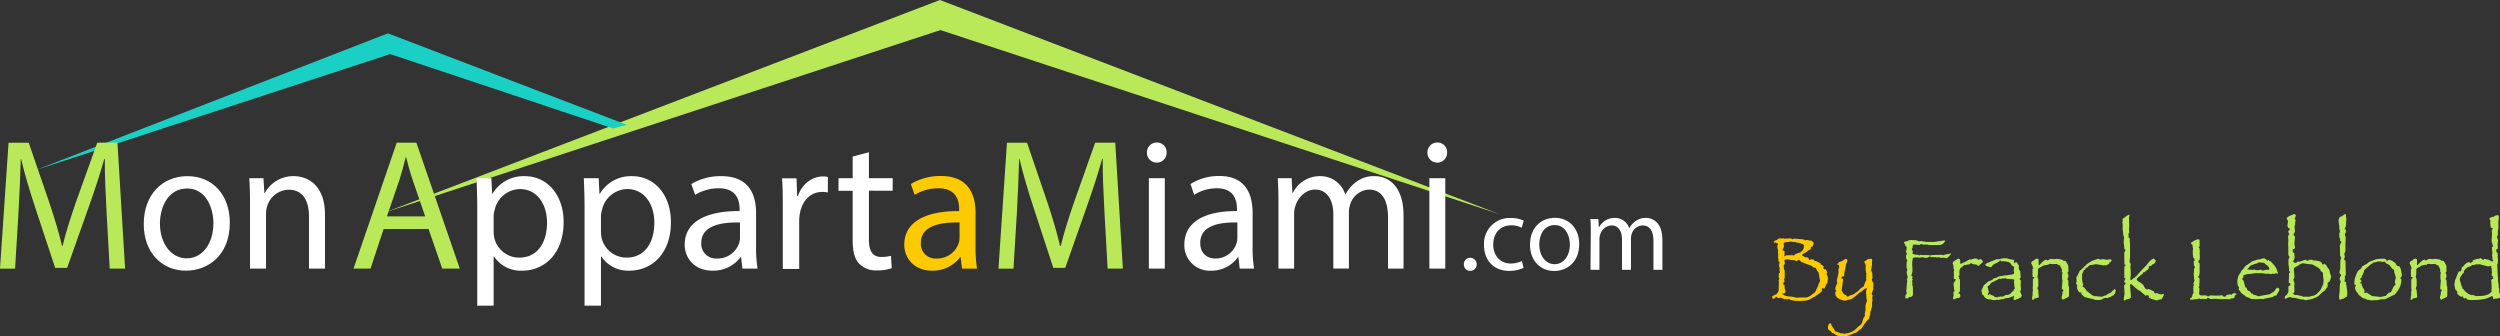 <svg xmlns="http://www.w3.org/2000/svg" viewBox="0 0 762.45 102.61"><rect x="0" y="0" width="762.45" height="102.61" fill="#333333" stroke="none"/><defs><style>.cls-1{fill:#b9e959;}.cls-2{fill:#1ad0c4;}.cls-3{fill:#fbca01;}.cls-4{fill:#fff;}</style></defs><title>Fichier 3</title><g id="Calque_2" data-name="Calque 2"><g id="logoV"><polygon id="Toit_2" data-name="Toit 2" class="cls-1" points="117.59 64.72 286.65 0 457.29 65.31 286.81 9.17 117.59 64.72"/><polygon id="Toit_1" data-name="Toit 1" class="cls-2" points="10.98 51.83 118.31 10.17 191.19 38.08 186.98 39.17 118.98 16.5 10.98 51.83"/><g id="by_Franck_Lablond" data-name="by Franck Lablond"><path class="cls-3" d="M557.49,84.81c0,.06,0,.09,0,.11l-.11.83v.4l-.41.64-.47,1-.17.28a1,1,0,0,0-.37-.2l-.28.12,0,.41-.28,0,.29.18.06.16-.94.79-.76.54a3.4,3.4,0,0,1-1.09.61,5.88,5.88,0,0,1-1.2.7,4.6,4.6,0,0,1-1.2.31,13.68,13.68,0,0,1-1.75.08,11.68,11.68,0,0,1-1.95-.12,7,7,0,0,1-1.57-.56l-.17.28-.56-.23-.32.16a1.79,1.79,0,0,0-.77-.32l-.09-.16h-.25l-.86.08c-.07,0-.18-.13-.32-.33l-.48-.08.07.24-.24.17a1.37,1.37,0,0,1-.45.24.48.48,0,0,1-.26-.08l-.1-.46v-.19l.35-.26,1-.45.39-.58.21-.33.07-2.54.06-.28-.15-.39.28-.87-.22.08,0-.6a5.43,5.43,0,0,1,.11-.94l.23-.1.05-.11-.2-.68.15-.47-.27-.66.13-1.09,0-.31h-.19l-.15-.45.08-.37-.12-.13,0-.2,0-.76,0-.68-.11-.39.09-.24,0-.18,0-.18a1.22,1.22,0,0,1-.14-.35,7.19,7.19,0,0,1-.06-.75l0-.39a.32.32,0,0,0,.21-.29l0-.19a1.44,1.44,0,0,1-.71-.31l-.45.06-.06-.14h-.11v-.19l.26-.25.73-.27.26-.25a.93.93,0,0,1,.64-.24l.47.05.56-.05.32.1,2.07-.08.19.19.26.08.12-.1.46-.11,1.07.11,1.09.08a2.25,2.25,0,0,1,1.21.38l.25-.18.47.1.31.08h.4l.35.08c.45.3.68.53.68.69a1.59,1.59,0,0,1-.27.83l-.13.32-.2,0c-.2,0-.3.09-.3.28l0,.47-.56.24-.45.44-1.24.68-.41.36v.14l.38.18.37.31.34.14.13-.11.82.27c0,.42.08.62.24.62a.63.63,0,0,0,.44-.21l.31,0a.71.71,0,0,1,.41.09.67.67,0,0,1,.23.3h.21l.18.19.21-.08,1.46.81v.29l.26.13q.6.28.6.57a1.14,1.14,0,0,1-.09.42c.2.23.35.35.45.35l.2-.08a2.14,2.14,0,0,1,.53,1.09c0,.07-.07.16-.21.28l.08.08,0,.27A2.2,2.2,0,0,1,557.49,84.81Zm-2.43.91,0-.15-.21-1.17c-.08-.59-.15-1-.18-1.13a1,1,0,0,0-.28-.48,1.81,1.81,0,0,1-.34-.47l-.15-.38-.15-.22-.47-.14-.26,0a2.88,2.88,0,0,0-.69-.6l-1.91-.66-.36-.24-.6-.08-.45-.52a.56.56,0,0,0-.45-.2c-.11,0-.19.07-.24.23l-.28-.11,0,.19-.24,0-.27-.13-.63-.15h-.58l-.58-.13-.86-.08a1.67,1.67,0,0,0-.68.24l.15,1.12-.35.42,0,.41a7.48,7.48,0,0,0,.11.82,1.81,1.81,0,0,0,.19.38l0,.74,0,.86,0,.32a1.44,1.44,0,0,1-.18.75,1.3,1.3,0,0,0,.18.68l-.43.41,0,.55.37.16,0,.27.09.93.25.82c-.08.31-.41.5-1,.55l-.08.2a1.36,1.36,0,0,1,.46.15,1.43,1.43,0,0,1,.33.28l.34.06.95.19,1,.08,1.33.31,1.24-.07,1.66,0a1,1,0,0,0,.43-.11l.41-.16.44-.19.46-.44.71-.46a2,2,0,0,0,.6-.85l.38-.88.26-.39.09-.55Zm-4.89-11a4.34,4.34,0,0,0-1.83-.71l-.38,0-.3-.18-.3,0-1.31-.14-.58.09a4.53,4.53,0,0,0-1.48.29l0,.25.09,1-.39.66,0,.11,0,.1v.19l.5.15.06.29c0,.41,0,.66,0,.75a1.35,1.35,0,0,1-.15.58,2.26,2.26,0,0,0,.56-.21l.15-.08,1,0,.09,0,.1,0,.16,0,.12,0,.33-.1a.77.77,0,0,0,.38.18.23.23,0,0,0,.2-.08l.45-.44,1.28-.39a1.93,1.93,0,0,0,.6-.44,2,2,0,0,0,.46-.63A2.76,2.76,0,0,0,550.17,74.73Z"/><path class="cls-3" d="M571.31,88.24l-.45,1.25v.06l0,.2.27.32-.12.72.06,1-.13.33,0,1.42-.19.47-.13.65-.21.45,0,.68L570.05,97l-.09.31-.37.24-1,1.29-.58.9a1.64,1.64,0,0,1-.65.68l-.34.2-.32.35-.39.25-.24.22-.57.16-.82.39-.8.3-1.16.35-1.22-.13-.66-.08a1.79,1.79,0,0,1-.78-.23l-.88-.57-.43-.11-.36-.5-.67-.42a1,1,0,0,1-.25-.75,1.77,1.77,0,0,1,.38-1.07.67.67,0,0,1,.48-.19l.17.39.13.37.51.72.49.82c.18.19.32.28.41.28h0l.18,0,1.09.46.9.07a.51.51,0,0,0,.33.13.7.7,0,0,0,.36-.17l.3,0a4.1,4.1,0,0,0,1.54-.47,4.37,4.37,0,0,0,1.08-.68l1-1,.6-.39a1.9,1.9,0,0,0,.56-1l.32-1.09.49-.76-.08-.58.23-1.07,0-1.1a2.86,2.86,0,0,1,.24-1.12l.21-.73-.15-.63-.13-1.86,0-.31v-.13l.22-.71-.15-.2-.37.2-.45.27-.37.41-1.26.82-.64.62-1,.75a3.31,3.31,0,0,1-.63.38l-.85.14-.47.19a1.41,1.41,0,0,1-.43.08,3.94,3.94,0,0,1-1.34-.33,3.1,3.1,0,0,1-1.15-.68,1.88,1.88,0,0,1-.5-1.34l0-.28c.18-.13.28-.24.28-.35s0,0,0-.05l0,0-.26-.39,0-.39.07-.34.51-1.21-.11-.47V85.6a4.39,4.39,0,0,1,.11-.65l.24-1c.05-.23.1-.46.13-.67l0-1,.25-1a1,1,0,0,0-.19-.47l-.37-.05,0-.23.48-.58.3-.1.45-.14,1.29-.76h.08a.37.37,0,0,1,.31.16.7.7,0,0,1,.12.42v.08l-.41,1-.17,1-.32,1.53-.09.91q-.06.21-.21.24l-.39.11a.3.3,0,0,0-.21.31c0,.21.18.32.53.32l-.38,2.77-.09.8.07.21.19.24.38.65L563,90l.35.42.17.08h.11l.41-.31,1.26-.43.52-.39.9-.65.86-.86.55-.35.24-.14.47-1.29.09-.05,0-.24.28-.34-.11-.73.11-.2-.08-.58.1-.29L569,82.43,569,80.81l-.38-.79a.72.72,0,0,1,0-.17v-.21l.54-.19.41-.39.75-.11.3-.08c.25.18.37.33.37.46v.07l-.07.48,0,1-.11.39v.35l-.17.6,0,.2c.13.32.22.56.29.72a1,1,0,0,1,.1.37v.35l.06.86-.19.47a.93.93,0,0,0,0,.24,1.06,1.06,0,0,0,.43.76l0,.33Z"/><path class="cls-1" d="M595.06,77.23a.79.79,0,0,1-.08.28l-.42.48-.45.47c-.18.18-.32.27-.43.27h0l-.82-.14-1,.06-.35-.19-.58.05-1.24-.1-.43,0-.35.05-.23-.28-.3.1-.52.29-.4.08-.46-.05-.77-.16h0l0,0-.73.14-1.08-.11-.71.11-.32.05a3.71,3.71,0,0,1-.13.8,5.7,5.7,0,0,0-.08,1v.44l.08,1,0,.7a1.61,1.61,0,0,1,0,.26l-.32,1.2.06.16c.21.07.31.15.31.27l-.13.36,0,.24.16.07,0,.11-.2.49.11.46-.06.57.21.88,0,1.46v.79a.45.45,0,0,1-.12.32,3.7,3.7,0,0,1-.47.31l-.25.13,0-.08a1.1,1.1,0,0,0-.56.23l-.19.19-.08,0-.15,0-.18,0-.3.06,0-.63a1,1,0,0,1,.07-.44.81.81,0,0,1,.28-.27l0-.2a1.25,1.25,0,0,1,.12-.35l-.25-.41.1-.27.17-2.35.11-.28-.13-.5.22-.82v-.38l-.13-.08V84l-.07-.08,0-.33-.07-.42v-.32a.38.38,0,0,1,.13-.28l0-.71-.21-.13.06-1.87a.52.52,0,0,0,.15-.4v-.21a.77.77,0,0,1-.27-.35,1.7,1.7,0,0,1-.07-.59l0-.42a1.2,1.2,0,0,0,.25-.6l0-.28-.28.09,0-.33.13-.55a2.35,2.35,0,0,0,.07-.6.84.84,0,0,0-.1-.48.62.62,0,0,0-.36-.2l0-.58-.37-.17c0-.24.05-.38.15-.43l.8-.23,1-.35,1.24.06a3.43,3.43,0,0,1,.93.16,2.23,2.23,0,0,0,.66.21h0l.56-.13.37.17.47,0,.71.13.49,0h1.89l2.92-.44h.38a1,1,0,0,1-.27.6,1.91,1.91,0,0,1-1.36.79h-.15l-3,0-.54-.13-1.46,0-.28-.13a1.7,1.7,0,0,0-.47,0l-.07.08-.06.13-.34,0-1.31-.1a1.67,1.67,0,0,0-.6.13l.17.13-.2.15.05.58c-.17.15-.26.26-.26.34a1.4,1.4,0,0,0,.19.53l.13.3-.13.71.35,0,.08.13.15,0,.37.11.79,0,.45.25.17-.1,0-.15.51.09,1.44,0a7.21,7.21,0,0,1,1.31.16l.25-.16h.18l2.83-.07.62.12.82-.31.47,0,.82-.22Z"/><path class="cls-1" d="M604.72,79.85a.27.27,0,0,1,0,.12l-.75.6-.39.43-.25.09-.34-.22-.24-.24-.77,0-.73-.31-.28-.08a.79.79,0,0,1-.35.37,2.38,2.38,0,0,1-.73.07l-.43.19-.32-.11-.26.22-1,.83a2.31,2.31,0,0,0-.3,1.28l0,1-.28.18a1.84,1.84,0,0,1,.26.89h.19l0,.37,0,1.73,0,.9-.06.82q-.39.24-.39.39a1.33,1.33,0,0,0,.09.24l.36-.08,0,.12.12.53v.07a.62.62,0,0,1-.21.42.75.75,0,0,1-.43.24l-.51,0-.76.41-.32-.2,0-.26.19-.78-.07-1,.07-.15h.26v-.16l0-.24-.16-.39,0-.54-.1-.47v-.39l0-.43.12-.14c0-.05.09-.12.15-.22a2.84,2.84,0,0,0,.22-.36l.13-.32,0-.13c-.4,0-.6-.1-.6-.28l.06-1-.07-1a.54.54,0,0,1,.15-.26V82.2l-.15-.16-.06-.32,0-.72-.28-.58a1.57,1.57,0,0,1,.41-.81l.81-.44.48-.32a1.05,1.05,0,0,1,.49.25.71.71,0,0,1,.13.48V80c0,.33.07.5.21.5H598l.66-.36.66-.26,1.1-.63.37-.16.29.08.58-.18a2.63,2.63,0,0,1,.76-.16l.56.05c.18.25.32.37.44.37l0,0h.05l.3-.16a.29.29,0,0,1,.15-.06.77.77,0,0,1,.6.37A.71.71,0,0,1,604.72,79.85Z"/><path class="cls-1" d="M616.63,90.15l-.13.25-.21.32-.37.15-.54.29-.49.16a3.09,3.09,0,0,1-.56.21.26.26,0,0,1-.18-.11.24.24,0,0,1-.08-.18,2.93,2.93,0,0,1,.13-.6,2,2,0,0,0,.09-.47l-.24.18-1.16.4a1.57,1.57,0,0,1-.71.17h-.53l-.6.3-.41,0-1.22.26-.48-.09-.34.14-.26,0-.38,0-.86-.19-.58-.06a2,2,0,0,1-1-.42,1.91,1.91,0,0,1-.63-.87l-.36-.14-.07-.33,0-.24-.19-.63.49-1,.15-.44a1.57,1.57,0,0,1,.48-.51l1-.85.44-.17.71-.3h0l.08,0a1,1,0,0,1,1-.57l.07-.08h.27a1.12,1.12,0,0,1,.33-.3,3.58,3.58,0,0,1,.64-.17l1.61-.29.49,0,.6-.13,1.08-.12c.38-.09.56-.28.56-.55,0,0,0-.07,0-.08l-.14-.6.12-.87a.59.59,0,0,0-.2-.41.92.92,0,0,0-.46-.17l-.19-.31a2.39,2.39,0,0,0-.45-.62,2.05,2.05,0,0,0-.69-.25l-.75-.17-.71,0-.33.06a.44.44,0,0,1-.18-.14.54.54,0,0,1-.11-.24l-.35.16-.39.39-1.28.66a1.4,1.4,0,0,0-.52.44l-.19.26a.39.39,0,0,1-.35.22l-.25,0-.37-.19-.41-.08a1.33,1.33,0,0,1-.39-.23c-.13-.11-.19-.2-.19-.29s0-.08,0-.08l.21-.16.41-.34.45-.08.69-.36.86-.29.23-.06.56-.31.45.08,1.55-.34.68,0H612l.55.19,1.53.31.23.13v.19l-.17.11c.05.31.15.46.32.46l0,0h0l.36-.16H615a.16.16,0,0,1,.17.13l.26.5.27.21v.31l0,.68a1,1,0,0,0,.41.76l.17,2-.36.5.4.48,0,.17-.07,1.26.09,1v.52l-.18.06,0,.42a1,1,0,0,0,.1.28c.05.12.11.26.17.42Zm-2.06-2.33a1.1,1.1,0,0,1-.24-.29l0-.55-.11-1.23.15-.36-.41-.24-.21,0-1.19-.08-.57,0-.41-.31-.26.16-.71,0-.51.2-.3-.18-.35.23-2,1-.41.32-.34.52-.47.29a.36.36,0,0,0-.09.24.08.08,0,0,1,0,0l.11.16,0,.12.3,1.2-.3.77.21.26.36-.42.33.26a1,1,0,0,0,.38.18l.56.16.26.37.9.1.24-.26.27.14.16-.11.15-.08.36.11a2.12,2.12,0,0,0,1-.38l.1-.06.2-.11a1.85,1.85,0,0,0,1.53-.5l.27-.34.63-.55,0-.16,0-.18a.45.45,0,0,0,.25-.16A1,1,0,0,0,614.57,87.82Z"/><path class="cls-1" d="M631,90.15l-.13.39-1.78.88a1.76,1.76,0,0,1-.36-.6v-.07l.3-1.28,0-.58.09,0,.23-.27a.79.79,0,0,0-.18-.28,1.22,1.22,0,0,0-.31-.16l-.06-.22.23-2.5-.13-.34,0-.45v-1l.15-.5-.23-.24,0-.8a2.36,2.36,0,0,0-.47-.84v-.14a.27.27,0,0,0-.11-.25l-.32,0-.65-.41-1.07.07-1.22-.1a1.07,1.07,0,0,0-.33.34l-.25-.06-1,.19-.35.08-.45.36-.58.27a.82.82,0,0,0-.49.64l0,1.31-.17.82.28.8v.43l0,1.59-.25.55,0,.2v.08l.25.43.07,1.45.1.47a.51.51,0,0,1-.29.39l-.84.21-.24.06q-.21.36-.39.36a.43.43,0,0,1-.29-.15.09.09,0,0,0,0,0l-.06-.06c0-.07,0-.09,0-.08l.19-1,0-1.12.13-.45-.09-.75.06-.82,0-1.72c0-.24.14-.36.44-.39,0-.2-.06-.32-.13-.37a.78.78,0,0,0-.43-.07l0-2.41.28-.19-.15-.28-.35-1-.23-.31.15-.3.26-.33.47-.21.45-.37a.82.82,0,0,1,.49-.16.63.63,0,0,1,.32.1.33.33,0,0,1,.18.22l0,1.26.06.42.24-.08a7.2,7.2,0,0,1,1.1-1.11,1.81,1.81,0,0,1,.94-.51c.1,0,.19.09.26.28a2.15,2.15,0,0,0,.6-.31,1.36,1.36,0,0,1,.64-.21h.07l1.07.1.39-.13,1.2.16a1.59,1.59,0,0,1,1,.44l.18,0a.8.8,0,0,1,.68.37l.18.33.27.45a1.72,1.72,0,0,1,.18,1v.75l.06.32-.32.42.11.33.15.29v.55a.67.67,0,0,1,0,.16l-.19.39a.87.87,0,0,0-.06.39l.26.35v.39l0,.93V87l.2.52,0,1.2Z"/><path class="cls-1" d="M645.23,88.52a.53.53,0,0,1,0,.13l-.15.68v0a.11.11,0,0,0,0,.07l-.57.71-.31.09-.51.35-.21,0-.58.31h0l-.83,0a1.46,1.46,0,0,0-.59.19l-.68.39-1,.08-1-.08-.22-.2-.77-.11-.86-.24-1.18-.28-.56-.5-.51-.53.17-.47a1.27,1.27,0,0,1-.47.11h-.09L634,89l-.32-.58-.17-.24-.09-.76.11-.39-.11-.21-.27-.31.17-.68-.07-1.23.47-.81.54-1.17L635,82l1.29-1.28.37-.29.51-.37.22-.08.55-.41,1.66-.55.4-.11h0a.05.05,0,0,1,0,0l.66.29.65-.19,1.26.22,1-.16a1.88,1.88,0,0,1,.43.16,1.31,1.31,0,0,1-.22.57,2,2,0,0,1-.51.31l0,.29-.53.34-.37.19h-.06l-.33-.06-.45.06-2-.32a1.15,1.15,0,0,0-.3,0,.79.79,0,0,0-.26,0l-1.09.21h-.33a1.45,1.45,0,0,0-.88.71l-.55.2-.24.55-.45.08a.38.38,0,0,1,.06.18L635,83.63l0,.47,0,.82a6.19,6.19,0,0,0,.09,1,2.77,2.77,0,0,0,.28.77l-.11.31a.82.82,0,0,0-.13.29.37.37,0,0,0,.07.2l.38.11a2.64,2.64,0,0,1,.39.49l.36.5a.56.56,0,0,0,0,.12l.09.17h.28l.17.23.84.63.37.32.41.13.38.15.58,0,1.5.16,0,0a2.76,2.76,0,0,0,.92-.39l.24.09.88-.64a1.69,1.69,0,0,0,.7-.29,7.28,7.28,0,0,0,.89-.86c.12-.14.22-.21.32-.21a.22.22,0,0,1,.19.08A.27.27,0,0,1,645.23,88.52Z"/><path class="cls-1" d="M659.91,89.91a1.93,1.93,0,0,1-.3.73l-.05.11a.94.94,0,0,1-.71.61l-.7.08-.26.17-.13,0-.19,0-.52-.19-.81-.23-.65-.29-.26-.18,0-.34c0-.23-.16-.34-.48-.34h-.3l-.08.17-.28-.17-1.68-1.44-.42-.15L650,86.67a.3.3,0,0,0-.17,0,.22.22,0,0,0-.15.08.31.31,0,0,0-.07.2v0l.29,3.59a.5.5,0,0,1-.17.35.73.73,0,0,1-.33.22l-.88.22-.34.23-.3.13a.71.71,0,0,1-.17-.39v-.13l.23-1.62-.13-2.68.28,0a.64.64,0,0,0,.15-.35.92.92,0,0,0,0-.2q-.39-.19-.39-.42a3.22,3.22,0,0,1,.37-.88c0-.11-.13-.19-.35-.24v-.39l0-1.28,0-.86.06-1a.74.74,0,0,0,.24-.2.8.8,0,0,0,.06-.37l-.32,0-.06-3.82c.22-.09.32-.22.32-.38a1.8,1.8,0,0,0-.06-.45l-.26-.21v-.57l-.18-1.45.13-1.35-.13-.55-.12-.08,0-.39-.18-1.57,0-1.52-.1-.36.13-.89-.11-.23a.5.5,0,0,1,.12-.19,1.29,1.29,0,0,1,.31-.13s.25-.21.71-.58l.26-.22a.85.85,0,0,0,.38-.11l.24-.19.19.11v.21h-.09l-.12.73.08,2.24-.06,1.23a5.65,5.65,0,0,0,.1,1l-.25.21,0,1.18.09.24.28,0,0,.21,0,.85.09.57,0,.26,0,1,0,1.89v1.28l-.13.86v.16a.64.64,0,0,0,.06.33l.28.51a.09.09,0,0,0,0,0,.07.07,0,0,1,0,0l-.09.78v.14l.09,1.62v.33l0,.63-.11.9v0a2.06,2.06,0,0,0,.13.58l.17-.08.58-.5.82-.57L653,82.56l1.66-1.72.81-1a4.41,4.41,0,0,1,1.29-1l.35.26c.23.17.34.31.34.42a1.87,1.87,0,0,1-.56,1l-.26.08a1,1,0,0,0-.36.17,1.18,1.18,0,0,0-.17.33,1.7,1.7,0,0,0-.76.16v.32a.64.64,0,0,1-.19.52l-.77.6-.34.31-.18,0h-.21a1.08,1.08,0,0,1-.19.52l-.56.33-.45.46-.41.33a.66.66,0,0,0-.37.55c0,.21.17.42.5.63a5.9,5.9,0,0,1,1.57,1.17l.42.86a1.48,1.48,0,0,0,.73.46l.33-.22,1.58.71a.28.28,0,0,1,.18.25l0,.17.53.33.21-.2.58.2.35.16H659a.79.79,0,0,1,.33.11.53.53,0,0,1,.36-.19.35.35,0,0,1,.18,0A.16.16,0,0,1,659.91,89.91Z"/><path class="cls-1" d="M682.15,89.6l-.17.25-.28.19-.26.28.13.3c-.22.24-.39.36-.5.36l-.55,0-.35.24-.3.09h0l-.69-.12-1.78.08-1.67-.16-1.29.08a1,1,0,0,1-.64-.16l-.33-.18-.3-.06v.3a2.06,2.06,0,0,1-.66.13,5.21,5.21,0,0,1-1-.13l.06.1-.41,0-.17,0a.84.84,0,0,1-.21-.15l-.24,0,0,.08-.36.08-1.68.2-.28,0c-.21,0-.32-.08-.32-.25V91l.49-.2v-.19l.18-.13a2.85,2.85,0,0,1,.11-.69,1.28,1.28,0,0,1,.34-.41l-.09-.39,0-1.36,0-.36.26-.43-.3-.23.19-.44.09-.4.15-.33L669.1,85l.06-.3-.06-.22,0-.38-.07-.41.09-1v-.6l.24-.52.08-.3-.32-.13-.09-1.48a.51.51,0,0,0,.3-.24l-.13-.7-.27,0a9.76,9.76,0,0,1-.18-2,2.57,2.57,0,0,1,.13-.85l-.13-.3-.08-.77-.17-.32h-.15l-.2-.36.26-.25.32-.13.37-.33.73-.24.21-.15.28-.08.28.11h.17v.17l.07.08,0,1,0,.46a.8.8,0,0,1,0,.33,1.11,1.11,0,0,1-.19.2l-.08.28.08.08.19,0v.16l-.1.08.17.55v0l-.07.85.07.76v.29l-.09,1h-.21a2,2,0,0,0-.11.44.49.49,0,0,0,.34.52l0,.31,0,2.1a5.29,5.29,0,0,1-.19,1.51l-.11-.08a.53.53,0,0,0-.13.27s0,.07.05.23l.28.08.08.44v.4l0,0-.06,1.33v.4a.49.49,0,0,0-.21.31c0,.06.07.15.21.26v.78l-.07.79a.57.57,0,0,0,.25.52,1.47,1.47,0,0,0,.78.16,8.38,8.38,0,0,0,.86-.08l.07.11.3,0,.44.21.28,0c.11,0,.21-.11.3-.28l1.61.09,1,0,1.08-.13.19,0v.28a2.19,2.19,0,0,0,.6.16,1.88,1.88,0,0,0,.41-.08.43.43,0,0,1,.07-.28.85.85,0,0,1,.27-.19l.2,0a1.94,1.94,0,0,0,.77-.22.77.77,0,0,0,.23.2.45.45,0,0,0,.2,0,1.11,1.11,0,0,1,1-.49Z"/><path class="cls-1" d="M695.15,88.32a.73.73,0,0,1-.06.3l-.26.47-.6,1.08-.56,0-.36.3a.71.71,0,0,1-.39.16l-2.32.47-.36.13-.84-.08-1.18.11-1.35-.08h-.37l-.36-.27-1.25-.47-.43-.41-.85-.6-.67-.93-.24-.22a1.42,1.42,0,0,0,.15-.58.21.21,0,0,0-.06-.16l-.36-.58-.07-.76,0-.61a3.05,3.05,0,0,1,.15-.82,2.93,2.93,0,0,1,.36-1l.46-.63.25-.57.61-.61.66-.89.58-.34.84-.6.56-.39.19-.13.39-.08,1.18-.39.92-.11.54-.24.28,0a1.29,1.29,0,0,1,1.11.73.42.42,0,0,0,.35-.28l.36.31.47.27L693.68,81a4.45,4.45,0,0,1,.32.46c.08.13.15.27.23.41a3.29,3.29,0,0,1,.19.47c.06.17.14.43.26.78l.09.33-.11,0-.51-.1-.56.18-.43-.08-.47.14-.92-.11-.86,0-.89-.16-1.48,0-.72,0-1.76.24-.61,0-.88.27-.32.06-.06.32a1.26,1.26,0,0,1-.08.46,1.11,1.11,0,0,1-.29.28l0,.25a2.81,2.81,0,0,1,.45.42l.33,1.36.17.34a.36.36,0,0,0-.13.24.08.08,0,0,1,0,0l.49.16.13.33a.88.88,0,0,0,.33.58l.7.29.22.53a1.88,1.88,0,0,0,.58.14l.19.35.39,0,1.12.42.92-.19,2.45-.41.55-.34.82-.52.69-.92a.52.52,0,0,1,.42-.23C695,87.9,695.15,88,695.15,88.32Zm-3-6.3a2.33,2.33,0,0,0-.48-.9l-.9-.67-.28-.32-.43,0L689,80l-.22.06-.56.32-.71.17-.9.35-.36.13-.41.65a2.09,2.09,0,0,0-.41.34l-.06.16,1.59.12.17,0,.3-.1.28.07.77.16h0l.86-.16.28-.07.2.31h.3l1.13-.24.46,0C692,82.3,692.11,82.19,692.11,82Z"/><path class="cls-1" d="M710.91,84.29a3.34,3.34,0,0,1-.64,1.78l-.19,0a1,1,0,0,0-.22.52,2,2,0,0,0,.08.54l-.08.14-.06.31-.3.34-.52.75-.64.4L707,90.35l-.6.32-1.12.47-1,.22-1.14.19h0l-.8-.23h-.56L700,90.87,699,90.79l-.66-.23-1.18.5-.17,0-.17,0v-.29l0-.33.33-.31c.27-.19.4-.33.41-.43l.16-.31.2-.32,0-1.51a.67.67,0,0,1,.14-.35.5.5,0,0,1,.39-.12l.07-.41,0-.22-.5-.21,0-.17.08-1.94,0-.74.13-.23.2,0,0-.32-.35-.28,0-.19,0-.16.05-.36-.19-1.15,0-1,0-.58a.12.12,0,0,1,0-.08l.23-.44a.31.31,0,0,0,.05-.19.78.78,0,0,0-.32-.57v-2.8l-.08-.36.09-1.47-.09-.76V72l.36-.58-.15-.33a.88.88,0,0,1-.17-.44l0-.22c.31-.15.46-.32.46-.52s-.15-.38-.46-.41l-.25-.63.19-1.42-.24-.52a.93.93,0,0,1-.21-.41l.34-.27.52-.42.68-.2.48-.24a.51.51,0,0,1,.28-.08.57.57,0,0,1,.37.14.41.41,0,0,1,.16.3,3,3,0,0,1-.23.69l-.15.26a1.07,1.07,0,0,1,.32.55v.06l-.15.6,0,.6-.19.52.15,1.65-.33.54a.75.75,0,0,0-.08.31.12.12,0,0,0,0,.11l.41.6-.19,2.11.19,1.15c0,.22-.13.37-.39.47l-.32.11,0,.44a.69.69,0,0,0,.1.4,2.21,2.21,0,0,0,.4.31l0,.29.1.94a1.42,1.42,0,0,1-.1.44l-.35.84c0,.12.13.24.41.36a.67.67,0,0,0,.3.08c.18,0,.4-.14.65-.44a1.27,1.27,0,0,0,.38.08,3.3,3.3,0,0,0,.9-.24l1.19-.41c.12.22.25.33.42.33a1.58,1.58,0,0,0,.43,0l.05-.28.32,0,.66,0a.39.39,0,0,1,.31.2,7.68,7.68,0,0,1,1.56.16,2.14,2.14,0,0,1,.92.35,1.07,1.07,0,0,1,.33.69l.39.08c.09-.17.2-.25.32-.25a.18.18,0,0,1,.14,0l.22.31.37.36.25.58.43.45.11.23.17,1,.24.52A1.33,1.33,0,0,1,710.91,84.29Zm-2.25,1.31-.19-1.72,0-.46q0-.28-.09-.33l-.54-.39-.25-.5a2.12,2.12,0,0,0-.71-.6l-1-.6-.65-.35-1.75-.17-1-.19a1.55,1.55,0,0,0-.66.13l-1.24.75-.88.5a1,1,0,0,0-.13.45l.1,1.15.07.81v.29l0,.28-.31.63.37,1.18-.11.65.07,1.83v.11a1.27,1.27,0,0,0-.41.55q.31.33.51.33l.91.06.43.18h.43l.53.21.35.1v.11l.31-.13H703l1.18.05,1-.27a2.52,2.52,0,0,0,1.54-.75l.6-.65.39-.42.47-1,.32-.63.13-.9Z"/><path class="cls-1" d="M715.85,88.68l0,.71,0,.54a.39.39,0,0,1-.19.34l.08.32-.28,0-.86.55-.34,0-.39.26h-.1l-.09,0c-.16,0-.24-.06-.24-.17V91l-.08-.6.17-1.46.07-1.86a2.71,2.71,0,0,1,.28-1.12l-.14-.42a2,2,0,0,1-.23-.48,2.06,2.06,0,0,1,.32-.77.78.78,0,0,0,.13-.44c0-.13-.13-.25-.39-.35l.05-.23-.11,0v-.4l.23-.94v-2.3l.26-1.07c0-.14-.11-.3-.32-.47v-.63L713.6,75a2.46,2.46,0,0,1,.34-.91l.21-.35c-.33-.15-.49-.29-.49-.42,0,0,0-.13.07-.52l-.26-.24v-.52l-.05-.63v-.12l.22-.68-.22-1,.05-.47-.26-1.56v-.22l.09-.44.1-.55,1.16-.65.52-.42.23,0,.17.29,0,.58.1.39,0,.22v.32l-.09,1v.08l0,.47a.76.76,0,0,1-.06.35l-.3.7-.05.26a.54.54,0,0,1,.33.09.6.6,0,0,1,.08.38v.3a.53.53,0,0,1-.32.44v.33l0,.27v.11l.23.38-.1,2.56v1.83l-.35.71.2,1-.28.65a1,1,0,0,0,.23.31l.22.24.11,4.33-.33.38a3.12,3.12,0,0,1,.05.55,2.84,2.84,0,0,1-.13.88l.13.29h.36v.5Z"/><path class="cls-1" d="M732.57,84.26l-.28-.05.05.31-.3.21a.78.78,0,0,0,.11.3l.23.17,0,.27a5.89,5.89,0,0,1-1.09,3.15,5.62,5.62,0,0,1-.61.79l-.46.55-.39.11-2.43,1.17-1.35.06-1,.25-1.16,0-.42.1-1.16-.21-.46,0-.27-.31-.73-.1-.33-.19-.73-.58-.39-.31-.14-.15-.28-.58-.39-.33-.32-.85-.11-.33.15-.11a.49.49,0,0,1,0-.25.43.43,0,0,1,.24-.13l-.08-.22-.43-.28v-.55a5.36,5.36,0,0,1,.13-1.13,8.11,8.11,0,0,1,.45-1.3,4,4,0,0,1,.75-1.34L720,82l.28-.52a.9.9,0,0,1,.37-.38l1.22-.67.69-.57.82-.32,1.45-.52,1.21-.11.94,0c.53,0,.8.16.8.46.14.13.23.2.28.2s.27-.13.43-.39l.32.08.85.31.33.29.49.31.47.76a.94.94,0,0,0,.77.26,2.91,2.91,0,0,1,.5.95,12.78,12.78,0,0,1,.28,1.72Zm-1.88.34-.48-1.54-.08-.68-.13-.26h-.07a.25.25,0,0,1-.16,0,.6.6,0,0,1-.16-.14l-.64-.82-.2-.33-1.09-.53a2.88,2.88,0,0,0-.26-.39.36.36,0,0,0-.26-.13,1.72,1.72,0,0,0-.53.14,1.54,1.54,0,0,0-.54-.16l-.37,0-.64,0-.86.33-.21-.19-.17.22-.88.55-1.61,1.44-.3.28a4.79,4.79,0,0,1-.6,1.57l-.18.32v.1c0,.2,0,.33-.1.39a.68.68,0,0,1-.35.14l-.06.2,0,0a.08.08,0,0,1,0,0l.39.46.06.3c-.28.23-.41.39-.41.47l0,.16a.32.32,0,0,1,.23-.14.16.16,0,0,1,.15.08l.3,1,.65,1.13-.07.68a.33.33,0,0,0,.22.11.53.53,0,0,0,.34-.16l.24.08,1.57,1,1.6.16.9.13,1-.19.68-.16.82-.88.62-.19.3-.33.67-1.47.36-.31c.12-.13.19-.23.19-.32v-.07l-.21-.63Z"/><path class="cls-1" d="M746.38,90.15l-.13.39-1.78.88a1.84,1.84,0,0,1-.35-.6v-.07l.3-1.28,0-.58.09,0,.22-.27a.8.8,0,0,0-.17-.28,1.22,1.22,0,0,0-.31-.16l-.06-.22.23-2.5-.14-.34,0-.45v-1l.15-.5-.22-.24,0-.8a2.53,2.53,0,0,0-.47-.84v-.14a.3.3,0,0,0-.11-.25l-.32,0-.66-.41-1.06.07-1.22-.1a1.19,1.19,0,0,0-.34.34l-.24-.06-1,.19-.36.08-.45.36-.58.27a.8.8,0,0,0-.48.64l0,1.31-.17.82.28.8v.43l0,1.59-.24.55,0,.2v.08l.24.43.08,1.45.09.47a.43.43,0,0,1-.07.21.46.46,0,0,1-.21.18l-.84.21-.25.06q-.2.36-.39.36a.41.41,0,0,1-.28-.15.06.06,0,0,0,0,0l0-.06c0-.07,0-.09,0-.08l.19-1,0-1.12.13-.45-.09-.75,0-.82,0-1.72c0-.24.15-.36.45-.39a.57.57,0,0,0-.13-.37.8.8,0,0,0-.43-.07l0-2.41.28-.19-.15-.28-.36-1-.22-.31.15-.3.26-.33.47-.21.45-.37a.79.79,0,0,1,.48-.16.7.7,0,0,1,.33.1.33.33,0,0,1,.18.22l0,1.26,0,.42.25-.08a7.13,7.13,0,0,1,1.09-1.11,1.83,1.83,0,0,1,1-.51c.1,0,.18.09.26.28a2.46,2.46,0,0,0,.6-.31,1.36,1.36,0,0,1,.63-.21H741l1.07.1.39-.13,1.2.16a1.57,1.57,0,0,1,.95.44l.19,0a.78.78,0,0,1,.67.37l.19.33.26.45a1.61,1.61,0,0,1,.19,1v.75l.06.32-.32.42.11.33.15.29v.55a.57.57,0,0,1,0,.16l-.19.39a1.1,1.1,0,0,0,0,.39l.26.35,0,.39,0,.93V87l.21.52,0,1.2Z"/><path class="cls-1" d="M762.45,90.56l0,.28-.28.08-.88.16-.94.08a2.63,2.63,0,0,0-.13-.68.52.52,0,0,0-.22-.24,1.22,1.22,0,0,1-.26.18l-.31.12a2.53,2.53,0,0,0-.33.16q-1.49.8-5.41.8a3.07,3.07,0,0,1-1.11-.15.9.9,0,0,1-.5-.51.56.56,0,0,0-.38.22l-.41-.14a1.33,1.33,0,0,0-.1-.37.66.66,0,0,0-.31-.2l-.17.16a1.77,1.77,0,0,1-.63-.28,8.84,8.84,0,0,1-.72-.74.76.76,0,0,0,.06-.32.71.71,0,0,0-.26-.55l-.38-.36,0-.27-.22-1v-.23a3.31,3.31,0,0,1,.17-1l0-.28.15-.32.8-2c.13-.29.3-.43.51-.43h0l.41,0,.17-1.12.5-.42.53-.63.37-.25.22-.22a1.43,1.43,0,0,1,.29-.1,1.23,1.23,0,0,0,.28,0,.84.84,0,0,1,.32.06.64.64,0,0,1,.2.24,1.12,1.12,0,0,1,.66-.46l0-.41.37-.16.65-.21.33-.1.46,0,.6-.22.28.19a1.8,1.8,0,0,0,.28.13l0,.14c.1.08.16.12.19.12s.17-.13.3-.39l.69.16a6.9,6.9,0,0,1,1,.27.92.92,0,0,1,.36.33l.77,0-.09-.27-.15-.23-.08-1-.07-.28.09-.68L760,75.53l0-.2.43-.16-.19-.27-.06-.36-.18-.6a1.76,1.76,0,0,1-.1-.66v-.16l.13-1.9-.11-.84L760,70a.33.33,0,0,0,.28-.27l-.17-.17a1,1,0,0,1-.51-.19v-.33l-.11-.82,0-.91a.57.57,0,0,0-.28-.45c.08-.32.21-.51.41-.55l.79-.18.54-.34.58-.14.28-.09a1.06,1.06,0,0,1,.27.7l0,.32-.13.71v.38l0,1.18v1l-.15.57,0,1.24a1.89,1.89,0,0,1-.3.54l.37,1.13-.07.29v.64l-.1.27.1.91a1.57,1.57,0,0,1-.1.49h-.3a2.92,2.92,0,0,0-.11.61s0,.09,0,.1l.45.66,0,1,.09,1.13-.05.45,0,.2,0,.27-.19.23.08,1.25,0,.9.09.85v.58l.09.65v1l.19,1,0,.84.17.61,0,.54v.42a1.16,1.16,0,0,1,.22.53A3.7,3.7,0,0,1,762.45,90.56Zm-2.1-5.51-.13-.84c-.21-.08-.32-.19-.32-.33v-.06l.11-.57-.07-1v-.26l-.13-.31v-.32c0-.13-.05-.19-.14-.19a.09.09,0,0,1-.1-.07l-.52.12-.13,0-.19,0-2.4-.6-.88,0h-.28c-.08,0-.14,0-.15,0l-.45.19H754l-.77.52-.52.08-.37.27-.53.49a1.58,1.58,0,0,0-.37.58l0,.33-.5.55-.55.82a2.1,2.1,0,0,0-.2.75,1.42,1.42,0,0,0,.09.52l.09.24.28,1.09.3.55,0,.3V88l.32.13A6.72,6.72,0,0,0,752,89a3.72,3.72,0,0,0,.83.63l.58.26.21.11.37,0h.34l.73.29h.82l1.29-.06a4,4,0,0,0,1-.21,6,6,0,0,0,.91-.34l.6-.52.28-.36-.14-.35.08-.36,0-.39,0-.54-.06-.61,0-.08,0-.44-.09-.6,0,0C759.77,85.26,760,85.12,760.35,85.05Z"/></g><g id="_.com" data-name=".com"><path class="cls-4" d="M446.46,80.62a1.89,1.89,0,0,1,1.91-2,2,2,0,0,1,0,4A1.89,1.89,0,0,1,446.46,80.62Z"/><path class="cls-4" d="M464.65,81.71a10.27,10.27,0,0,1-4.41.9c-4.64,0-7.65-3.17-7.65-7.9a7.83,7.83,0,0,1,8.25-8.22,9.16,9.16,0,0,1,3.87.8l-.63,2.17a6.49,6.49,0,0,0-3.24-.73c-3.52,0-5.43,2.62-5.43,5.85,0,3.58,2.29,5.79,5.34,5.79a7.88,7.88,0,0,0,3.42-.77Z"/><path class="cls-4" d="M481.63,74.42c0,5.72-3.93,8.22-7.65,8.22-4.15,0-7.36-3.07-7.36-8,0-5.18,3.36-8.21,7.62-8.21S481.63,69.69,481.63,74.42Zm-12.19.16c0,3.39,1.94,6,4.67,6s4.67-2.53,4.67-6c0-2.62-1.31-5.94-4.61-5.94S469.44,71.64,469.44,74.58Z"/><path class="cls-4" d="M485.16,71c0-1.6,0-2.91-.13-4.19h2.44l.13,2.49h.1a5.27,5.27,0,0,1,4.82-2.84,4.53,4.53,0,0,1,4.35,3.1h.06a6.31,6.31,0,0,1,1.72-2A5.21,5.21,0,0,1,502,66.46c2,0,5,1.34,5,6.71v9.12h-2.73V73.52c0-3-1.08-4.76-3.33-4.76a3.61,3.61,0,0,0-3.3,2.56,4.51,4.51,0,0,0-.23,1.4v9.57h-2.73V73c0-2.46-1.08-4.25-3.2-4.25a3.82,3.82,0,0,0-3.46,2.81,3.92,3.92,0,0,0-.22,1.38v9.34h-2.73Z"/></g><g id="Miami"><path class="cls-1" d="M336.86,65.06c-.28-5.36-.61-11.8-.55-16.58h-.17c-1.27,4.5-2.82,9.28-4.69,14.58l-6.57,18.63h-3.64l-6-18.29C313.46,58,312,53,310.92,48.48h-.11c-.11,4.78-.39,11.22-.72,17l-1,16.46h-4.58l2.59-38.4h6.13l6.34,18.57c1.55,4.73,2.82,9,3.75,12.94h.17c.94-3.88,2.26-8.09,3.92-12.94L334,43.52h6.13l2.32,38.4H337.8Z"/><path class="cls-4" d="M355.79,46.6a3,3,0,1,1-6,0,3,3,0,0,1,3-3.14A2.94,2.94,0,0,1,355.79,46.6Zm-5.41,35.32V54.34h4.86V81.92Z"/><path class="cls-4" d="M378.09,81.92l-.39-3.47h-.17a9.86,9.86,0,0,1-8.16,4.1,7.73,7.73,0,0,1-8.17-7.92c0-6.67,5.74-10.31,16.06-10.26V63.8c0-2.28-.61-6.38-6.07-6.38a13,13,0,0,0-7,2l-1.1-3.3a16.2,16.2,0,0,1,8.77-2.45c8.17,0,10.16,5.75,10.16,11.28V75.31a40.15,40.15,0,0,0,.44,6.61Zm-.72-14.07c-5.3-.12-11.32.85-11.32,6.21,0,3.25,2.1,4.78,4.58,4.78a6.66,6.66,0,0,0,6.46-4.61,5.23,5.23,0,0,0,.28-1.6Z"/><path class="cls-4" d="M389.9,61.81c0-2.85-.06-5.19-.22-7.47h4.25l.22,4.45h.16a9.18,9.18,0,0,1,8.39-5.07,7.92,7.92,0,0,1,7.56,5.52h.11a11.34,11.34,0,0,1,3-3.58,8.9,8.9,0,0,1,5.91-1.94c3.53,0,8.77,2.39,8.77,12V81.92h-4.74V66.31c0-5.3-1.88-8.49-5.8-8.49a6.33,6.33,0,0,0-5.74,4.56,8.49,8.49,0,0,0-.38,2.51v17h-4.75V65.4c0-4.39-1.88-7.58-5.57-7.58-3,0-5.25,2.51-6,5a7.07,7.07,0,0,0-.39,2.45V81.92H389.9Z"/><path class="cls-4" d="M441.34,46.6a3,3,0,1,1-6,0,3,3,0,0,1,3-3.14A2.94,2.94,0,0,1,441.34,46.6Zm-5.41,35.32V54.34h4.85V81.92Z"/></g><g id="Apparta"><path class="cls-1" d="M117,69.84l-4,12.08h-5.18l13.17-38.4h6l13.24,38.4h-5.35L130.7,69.84ZM129.67,66l-3.8-11.06c-.86-2.5-1.44-4.78-2-7h-.12c-.57,2.28-1.2,4.61-1.95,7L118,66Z"/><path class="cls-4" d="M145.55,63.35c0-3.54-.12-6.38-.23-9h4.54l.23,4.73h.12a11,11,0,0,1,9.89-5.35c6.73,0,11.79,5.64,11.79,14,0,9.92-6.1,14.82-12.65,14.82a9.79,9.79,0,0,1-8.57-4.33h-.12v15h-5Zm5,7.35a11.68,11.68,0,0,0,.23,2,7.8,7.8,0,0,0,7.59,5.87c5.35,0,8.46-4.33,8.46-10.66,0-5.52-2.93-10.25-8.28-10.25a8.05,8.05,0,0,0-7.65,6.21,7.65,7.65,0,0,0-.35,2Z"/><path class="cls-4" d="M178.28,63.35c0-3.54-.12-6.38-.23-9h4.54l.23,4.73h.12a11,11,0,0,1,9.89-5.35c6.73,0,11.79,5.64,11.79,14,0,9.92-6.09,14.82-12.65,14.82a9.79,9.79,0,0,1-8.57-4.33h-.12v15h-5Zm5,7.35a11.68,11.68,0,0,0,.23,2,7.8,7.8,0,0,0,7.59,5.87c5.36,0,8.46-4.33,8.46-10.66,0-5.52-2.93-10.25-8.28-10.25a8.05,8.05,0,0,0-7.65,6.21,7.65,7.65,0,0,0-.35,2Z"/><path class="cls-4" d="M226.42,81.92l-.4-3.47h-.17a10.4,10.4,0,0,1-8.51,4.1c-5.64,0-8.52-3.93-8.52-7.92,0-6.67,6-10.31,16.74-10.26V63.8c0-2.28-.63-6.38-6.33-6.38a14,14,0,0,0-7.24,2l-1.15-3.3A17.39,17.39,0,0,1,220,53.72c8.52,0,10.59,5.75,10.59,11.28V75.31a37.94,37.94,0,0,0,.46,6.61Zm-.74-14.07c-5.53-.12-11.8.85-11.8,6.21a4.46,4.46,0,0,0,4.78,4.78,6.92,6.92,0,0,0,6.73-4.61,5.24,5.24,0,0,0,.29-1.6Z"/><path class="cls-4" d="M238.73,63c0-3.25,0-6-.23-8.61h4.43l.18,5.42h.23c1.26-3.71,4.31-6,7.71-6a5.24,5.24,0,0,1,1.43.17v4.73a7.25,7.25,0,0,0-1.72-.17c-3.57,0-6.1,2.67-6.79,6.44a13.42,13.42,0,0,0-.23,2.33v14.7h-5Z"/><path class="cls-4" d="M265,46.43v7.91h7.25v3.82H265V73c0,3.42,1,5.36,3.8,5.36a11.39,11.39,0,0,0,2.93-.34l.23,3.76a12.44,12.44,0,0,1-4.48.68A7.05,7.05,0,0,1,262,80.38c-1.44-1.48-1.95-3.93-1.95-7.18v-15h-4.32V54.34h4.32v-6.6Z"/><path class="cls-3" d="M293.38,81.92l-.4-3.47h-.17a10.44,10.44,0,0,1-8.52,4.1c-5.63,0-8.51-3.93-8.51-7.92,0-6.67,6-10.31,16.74-10.26V63.8c0-2.28-.63-6.38-6.33-6.38a14,14,0,0,0-7.25,2l-1.15-3.3a17.43,17.43,0,0,1,9.15-2.45c8.51,0,10.58,5.75,10.58,11.28V75.31a38.94,38.94,0,0,0,.46,6.61Zm-.74-14.07c-5.53-.12-11.8.85-11.8,6.21a4.46,4.46,0,0,0,4.78,4.78,6.92,6.92,0,0,0,6.73-4.61,5.24,5.24,0,0,0,.29-1.6Z"/></g><g id="Mon"><path class="cls-1" d="M32.52,65.06c-.28-5.36-.61-11.8-.55-16.58H31.8C30.52,53,29,57.76,27.08,63.06l-6.6,18.63H16.82L10.77,63.4C9,58,7.49,53,6.44,48.48H6.33c-.11,4.78-.39,11.22-.73,17l-1,16.46H0l2.61-38.4H8.77l6.38,18.57C16.7,66.82,18,71,18.92,75h.17C20,71.15,21.37,66.94,23,62.09l6.66-18.57h6.16l2.33,38.4H33.46Z"/><path class="cls-4" d="M70.09,67.91c0,10.19-6.88,14.64-13.38,14.64-7.27,0-12.87-5.47-12.87-14.19,0-9.23,5.88-14.64,13.32-14.64C64.87,53.72,70.09,59.47,70.09,67.91Zm-21.31.28c0,6,3.38,10.6,8.16,10.6s8.15-4.5,8.15-10.71c0-4.68-2.27-10.6-8-10.6S48.78,63,48.78,68.19Z"/><path class="cls-4" d="M76.25,61.81c0-2.85-.06-5.19-.23-7.47h4.33l.28,4.56h.11a9.84,9.84,0,0,1,8.88-5.18c3.72,0,9.49,2.28,9.49,11.74V81.92H94.23V66c0-4.44-1.61-8.14-6.22-8.14A7,7,0,0,0,81.46,63a7.4,7.4,0,0,0-.33,2.33V81.92H76.25Z"/></g></g></g></svg>